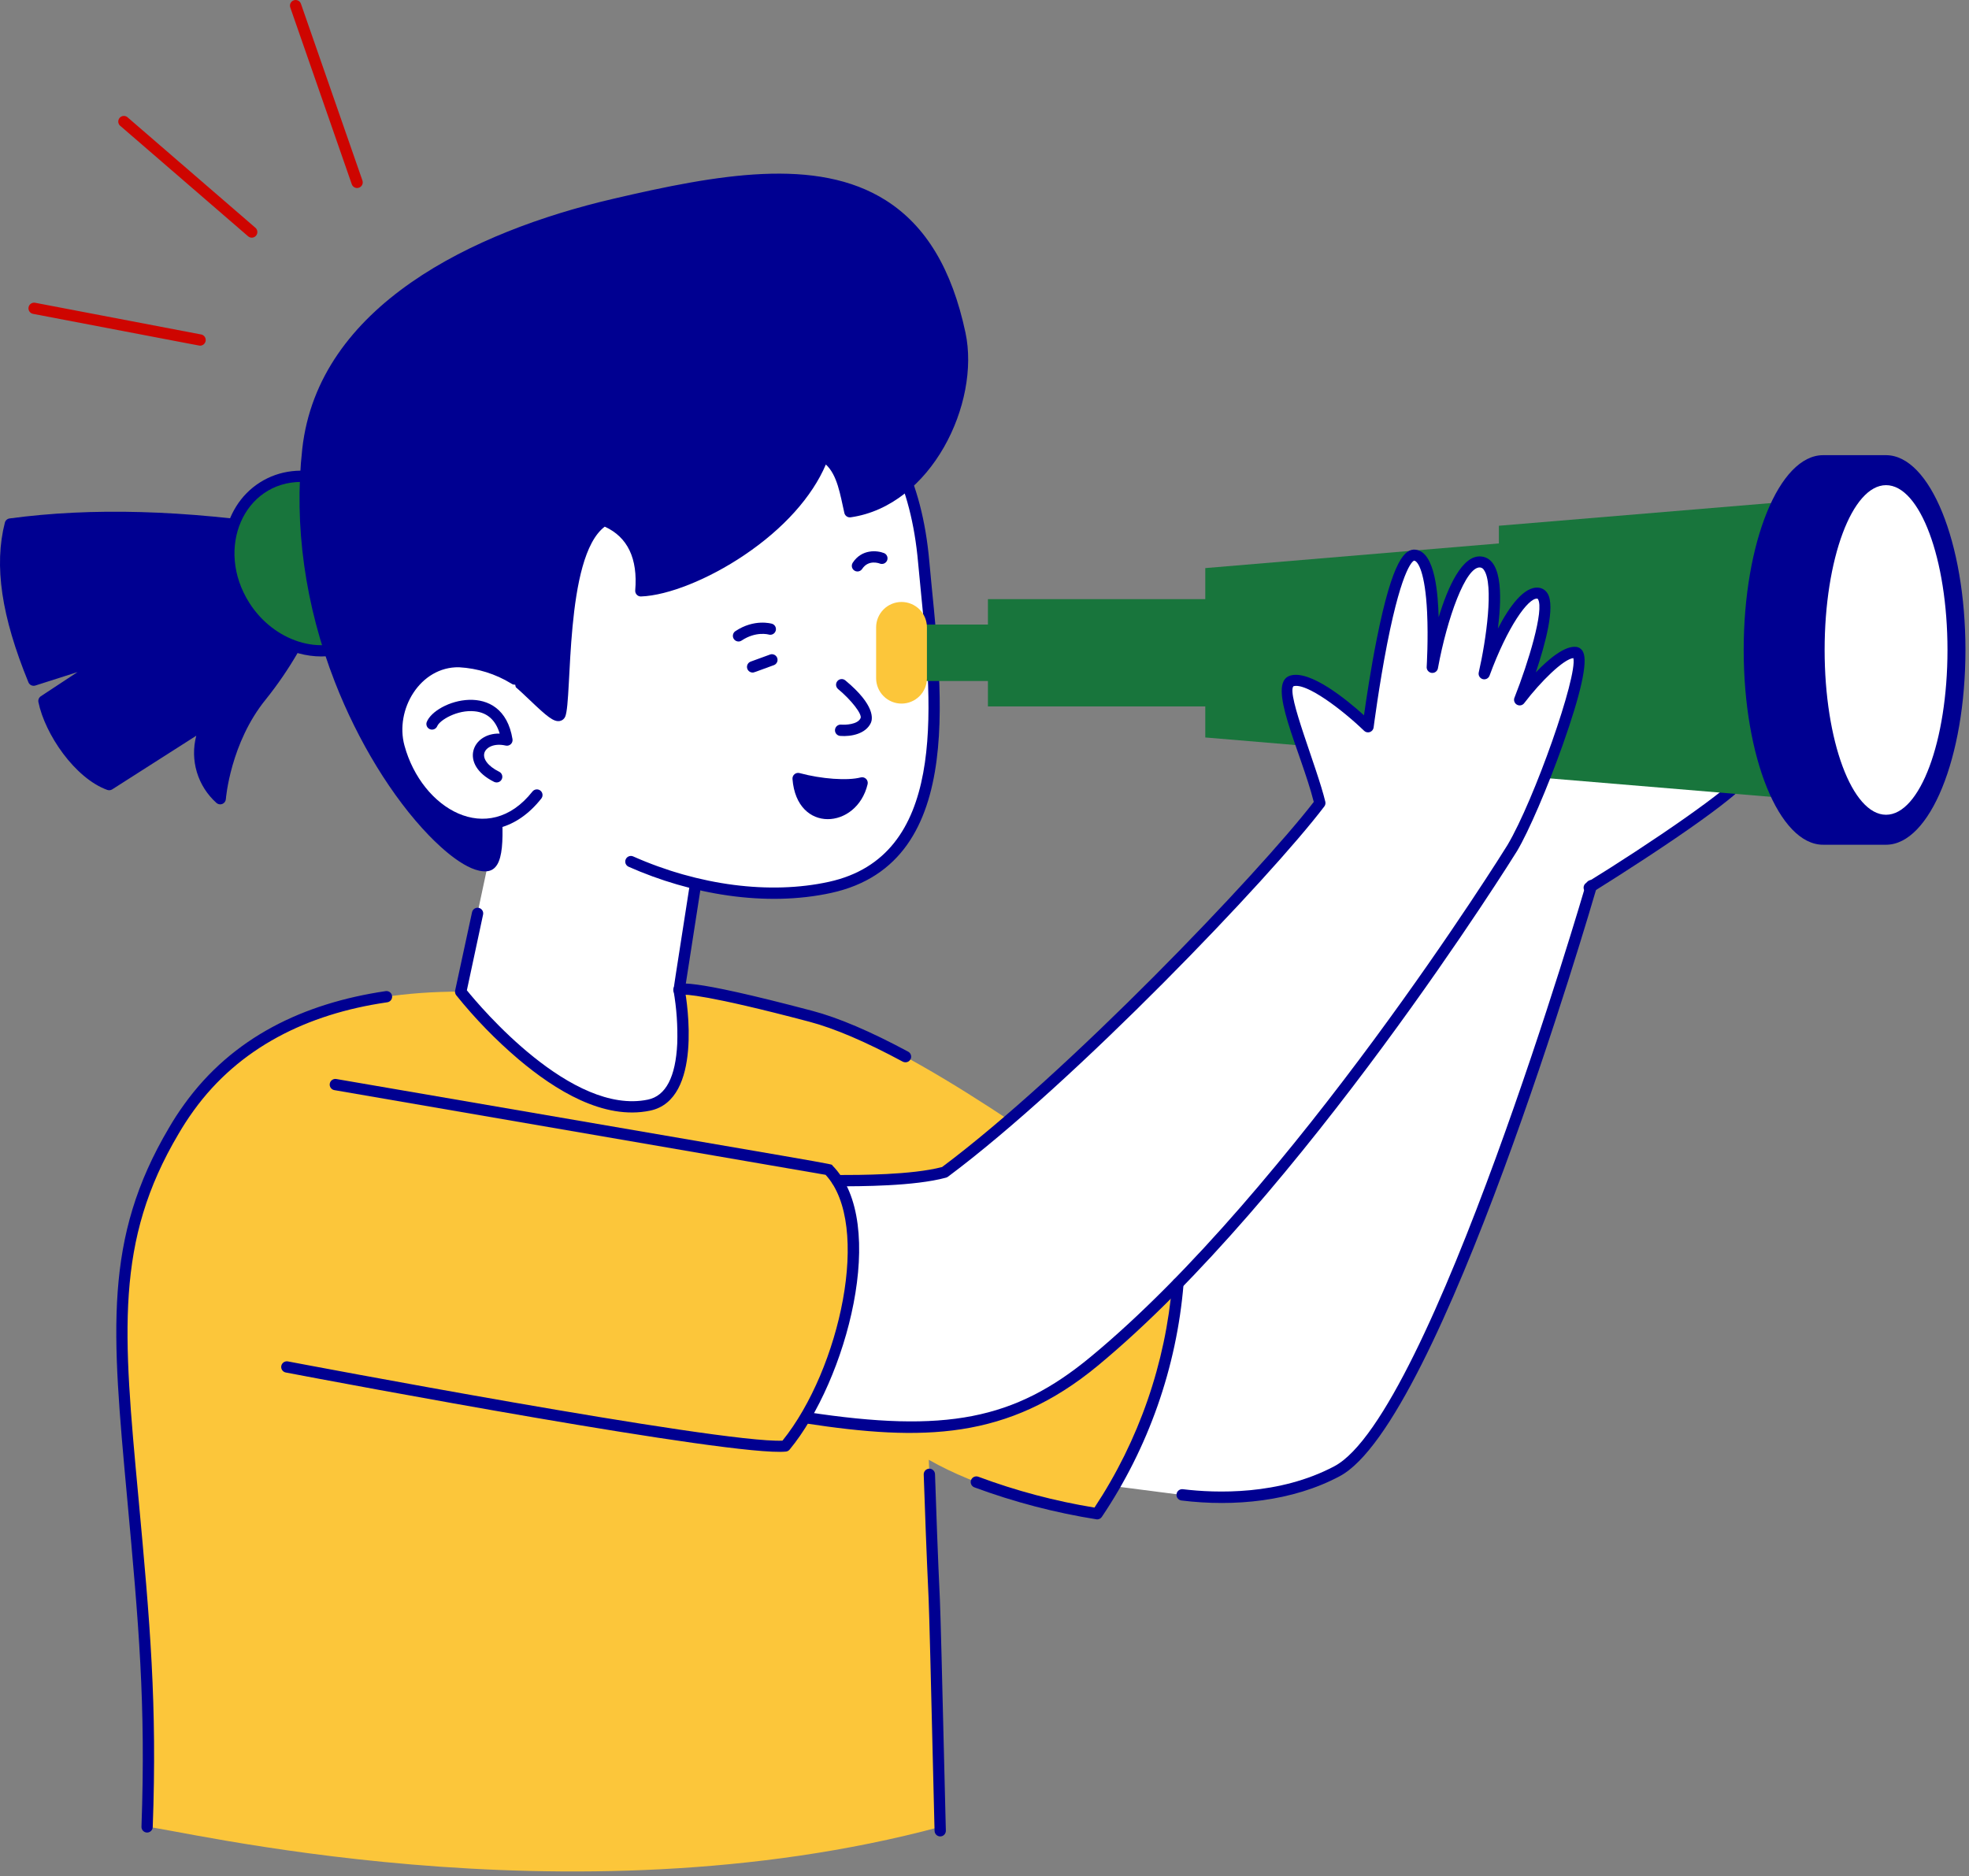<svg width="191" height="182" viewBox="0 0 191 182" fill="none" xmlns="http://www.w3.org/2000/svg">
<rect x="0" y="0" width="191" height="182" fill="#808080" stroke="none"/>
<path d="M169.538 74.56C170.574 75.814 156.257 84.793 154.357 85.979C153.834 87.778 139.189 137.713 129.692 142.738C124.694 145.383 118.889 145.534 114.675 145.022L108.311 144.2L114.171 124.771L150.318 64.844L153.141 63.694C157.062 60.504 163.059 55.969 164.13 57.122C165.724 58.858 158.746 66.38 158.552 66.594C158.763 66.413 166.619 59.844 168.473 61.865C170.327 63.886 162.618 70.551 162.249 70.871C162.597 70.636 169.128 66.18 170.612 67.804C172.096 69.428 163.492 75.472 163.218 75.674C163.467 75.579 168.454 73.265 169.538 74.56Z" fill="white"/>
<path d="M114.609 145.558C114.464 145.541 114.331 145.466 114.241 145.351C114.151 145.236 114.11 145.09 114.127 144.945C114.144 144.8 114.219 144.667 114.334 144.577C114.449 144.486 114.595 144.445 114.74 144.463C117.928 144.849 124.076 145.076 129.435 142.237C138.792 137.283 153.694 86.275 153.845 85.76C153.885 85.62 153.98 85.503 154.107 85.433C154.235 85.363 154.384 85.347 154.524 85.387C154.663 85.428 154.781 85.522 154.851 85.65C154.921 85.777 154.937 85.927 154.896 86.067C154.28 88.186 139.709 138.036 129.949 143.206C125.365 145.649 119.727 146.188 114.609 145.558Z" fill="#000091"/>
<path d="M154.149 86.655C154.031 86.652 153.917 86.611 153.824 86.538C153.732 86.465 153.665 86.365 153.634 86.251C153.603 86.137 153.61 86.016 153.654 85.907C153.697 85.797 153.774 85.704 153.875 85.642C159.858 81.962 168.224 76.285 169.01 74.812C168.333 74.45 165.957 75.028 163.467 76.181C163.402 76.216 163.33 76.237 163.256 76.243C163.182 76.249 163.107 76.24 163.037 76.216C162.967 76.192 162.902 76.155 162.846 76.105C162.791 76.056 162.746 75.996 162.715 75.928C162.684 75.861 162.666 75.788 162.664 75.714C162.662 75.64 162.674 75.566 162.701 75.497C162.728 75.428 162.769 75.365 162.821 75.312C162.873 75.259 162.936 75.218 163.005 75.19C164.691 74.401 168.755 72.725 169.974 74.201C170.047 74.293 170.1 74.399 170.129 74.513C170.158 74.627 170.162 74.746 170.141 74.861C170.07 75.288 169.903 76.285 162.572 81.288C158.527 84.048 154.488 86.54 154.45 86.565C154.36 86.624 154.256 86.655 154.149 86.655Z" fill="#000091"/>
<path d="M163.212 76.247C163.089 76.247 162.97 76.205 162.874 76.129C162.777 76.053 162.709 75.947 162.68 75.827C162.651 75.708 162.664 75.582 162.715 75.471C162.766 75.359 162.854 75.268 162.963 75.212C163.763 74.716 169.984 70.091 170.233 68.349C170.25 68.234 170.233 68.207 170.212 68.193C169.557 67.476 166.271 68.828 162.571 71.334C162.351 71.043 162.146 70.74 161.958 70.428C168.286 66.139 170.351 66.725 171.019 67.454C171.277 67.728 171.51 68.248 171.143 69.097C170.28 71.06 166.301 74.146 164.57 75.417C163.437 76.247 163.412 76.247 163.212 76.247Z" fill="#000091"/>
<path d="M162.238 71.449C162.124 71.449 162.012 71.414 161.919 71.347C161.826 71.281 161.756 71.187 161.719 71.079C161.682 70.971 161.679 70.854 161.712 70.745C161.745 70.635 161.811 70.539 161.901 70.469C164.043 68.612 168.104 64.617 168.199 62.733C168.212 62.648 168.206 62.561 168.183 62.478C168.159 62.396 168.118 62.319 168.063 62.254C167.863 62.037 166.921 61.511 163.183 63.897C161.695 64.859 160.265 65.909 158.9 67.04C158.789 67.115 158.655 67.146 158.522 67.128C158.39 67.111 158.268 67.045 158.181 66.944C158.093 66.843 158.046 66.714 158.047 66.58C158.048 66.447 158.098 66.318 158.188 66.219C159.592 65.055 161.064 63.974 162.594 62.982C165.825 60.928 167.879 60.454 168.868 61.536C169.023 61.709 169.14 61.912 169.213 62.133C169.286 62.353 169.313 62.586 169.292 62.818C169.139 65.515 163.736 70.34 162.613 71.307C162.511 71.4 162.377 71.451 162.238 71.449Z" fill="#000091"/>
<path d="M158.549 67.163C158.439 67.163 158.331 67.129 158.24 67.067C158.149 67.004 158.079 66.916 158.039 66.813C158 66.71 157.992 66.597 158.018 66.489C158.043 66.382 158.1 66.285 158.182 66.21C159.396 64.896 160.539 63.518 161.605 62.081C164.344 58.362 163.796 57.587 163.73 57.511C163.686 57.489 162.375 56.897 153.489 64.124C153.375 64.207 153.234 64.243 153.095 64.225C152.955 64.207 152.828 64.137 152.74 64.028C152.651 63.919 152.608 63.78 152.619 63.639C152.63 63.499 152.694 63.369 152.798 63.275C155.403 61.155 157.629 59.49 159.409 58.327C162.282 56.451 163.815 55.985 164.535 56.771C165.056 57.335 165.045 58.214 164.497 59.458C163.949 60.701 162.854 62.363 161.227 64.362C158.957 67.163 158.752 67.163 158.549 67.163ZM144.37 63.954C144.276 63.954 144.184 63.93 144.102 63.884C144.02 63.838 143.952 63.772 143.903 63.692C143.854 63.612 143.826 63.521 143.823 63.427C143.819 63.334 143.84 63.241 143.882 63.157C144.759 61.446 147.135 57.174 149.066 57.105C149.254 57.096 149.441 57.129 149.615 57.2C149.788 57.271 149.944 57.38 150.071 57.519C150.125 57.57 150.167 57.631 150.197 57.699C150.226 57.767 150.241 57.84 150.242 57.914C150.242 57.988 150.227 58.062 150.198 58.13C150.169 58.198 150.127 58.259 150.074 58.311C150.02 58.362 149.957 58.402 149.888 58.428C149.819 58.454 149.745 58.466 149.671 58.463C149.597 58.46 149.524 58.442 149.458 58.41C149.391 58.378 149.331 58.333 149.282 58.277C149.261 58.251 149.233 58.231 149.203 58.217C149.172 58.203 149.138 58.197 149.104 58.198C148.973 58.198 148.466 58.313 147.461 59.532C147.398 59.625 146.287 60.876 144.865 63.656C144.819 63.747 144.748 63.823 144.66 63.876C144.573 63.928 144.472 63.956 144.37 63.954ZM149.992 65.534C149.883 65.534 149.777 65.502 149.687 65.442C149.597 65.382 149.527 65.296 149.486 65.196C149.444 65.096 149.433 64.986 149.454 64.88C149.476 64.773 149.528 64.676 149.604 64.599C149.681 64.522 149.779 64.47 149.885 64.449C149.991 64.428 150.101 64.439 150.201 64.48C150.301 64.522 150.387 64.592 150.447 64.682C150.507 64.772 150.539 64.878 150.539 64.986C150.539 65.132 150.482 65.271 150.379 65.374C150.276 65.476 150.137 65.534 149.992 65.534ZM151.005 72.818C150.896 72.818 150.791 72.786 150.701 72.726C150.61 72.666 150.54 72.58 150.499 72.48C150.457 72.38 150.447 72.27 150.468 72.164C150.489 72.058 150.541 71.96 150.618 71.883C150.694 71.807 150.792 71.754 150.898 71.733C151.004 71.712 151.114 71.723 151.214 71.765C151.314 71.806 151.4 71.876 151.46 71.966C151.52 72.056 151.552 72.162 151.552 72.271C151.552 72.416 151.495 72.555 151.392 72.658C151.289 72.76 151.15 72.818 151.005 72.818Z" fill="#000091"/>
<path d="M95.832 58.121H125.133V68.527H95.832V58.121Z" fill="#18753C"/>
<path d="M149.504 74.278L116.917 71.539V55.109L149.504 52.371V74.278Z" fill="#18753C"/>
<path d="M145.396 75.099L178.257 77.838V48.263L145.396 51.001V75.099Z" fill="#18753C"/>
<path d="M176.847 44.155H182.953C187.206 44.155 190.656 52.614 190.656 63.05C190.656 73.486 187.206 81.945 182.953 81.945H176.847C172.594 81.945 169.144 73.486 169.144 63.05C169.144 52.614 172.594 44.155 176.847 44.155Z" fill="#000091"/>
<path d="M182.954 79.037C186.245 79.037 188.913 71.88 188.913 63.05C188.913 54.221 186.245 47.064 182.954 47.064C179.663 47.064 176.995 54.221 176.995 63.05C176.995 71.88 179.663 79.037 182.954 79.037Z" fill="white"/>
<path d="M81.222 114.532C83.413 114.532 88.616 114.532 91.628 113.711C104.126 104.408 123.035 84.492 128.049 77.92C127.038 73.716 123.689 66.572 125.31 66.068C127.43 65.414 132.704 70.518 132.704 70.518C132.704 70.518 134.854 53.614 137.233 53.86C139.613 54.107 138.942 64.715 138.942 64.715C138.942 64.715 140.859 54.238 143.63 54.523C146.402 54.808 143.97 65.37 143.97 65.37C143.97 65.37 146.922 57.316 149.173 57.549C151.424 57.782 147.426 67.867 147.426 67.867C147.426 67.867 151.117 63.039 152.84 63.305C154.562 63.571 149.134 78.144 146.7 82.257C145.043 85.04 124.965 116.479 106.142 132.058C98.2 138.63 90.894 139.471 78.21 137.535L81.222 114.532Z" fill="white"/>
<path d="M28.157 51.59C17.083 49.901 8.318 49.851 1.003 50.834C-0.141 55.301 1.003 60.471 3.263 65.978L11.135 63.458L4.257 67.999C4.892 71.085 7.789 75.099 10.591 76.124L20.175 69.998C19.484 71.192 19.225 72.587 19.442 73.95C19.659 75.312 20.338 76.559 21.366 77.479C21.366 77.479 21.774 71.909 25.375 67.489C27.624 64.67 29.441 61.532 30.767 58.179L28.157 51.59Z" fill="#000091"/>
<path d="M114.283 124.497C114.283 124.596 114.14 125.73 114.099 126.064C113.243 133.507 110.608 140.635 106.415 146.845C101.026 145.917 94.87 144.337 90.1 141.612C90.034 140.106 90.579 154.009 90.598 154.557C90.798 160.926 90.623 151.903 91.179 176.543C91.179 176.795 91.179 177.036 91.195 177.222C54.922 186.949 16.437 177.222 14.246 177.222C14.635 166.751 14.183 160.373 13.321 150.277C11.631 131.091 9.917 121.271 16.837 109.704C17.316 108.883 17.683 108.313 18.321 107.421C24.392 98.932 34.36 96.193 44.664 96.193L44.684 96.215C48.082 100.462 53.72 105.868 59.047 107.1C60.613 107.486 62.228 107.434 63.19 107.147C66.78 106.128 66.454 99.638 65.854 95.919C68.609 95.919 78.333 98.428 80.209 99.066C85.795 100.9 93.046 105.449 97.874 108.65C97.861 108.667 97.965 108.576 96.7 109.647C92.644 113.064 91.82 113.519 91.628 113.713C88.616 114.483 84.278 114.535 81.222 114.535C81.039 114.261 80.976 114.187 80.861 114.039C84.982 119.461 81.8 131.549 78.122 137.524C83.342 138.373 87.025 138.501 89.982 138.422C95.065 138.11 98.992 137.116 103.729 133.893C107.952 130.979 113.535 125.234 114.283 124.497Z" fill="#FCC63A"/>
<path d="M20.991 77.884C20.097 77.084 19.441 76.052 19.096 74.902C18.752 73.753 18.732 72.53 19.039 71.37L10.887 76.573C10.816 76.618 10.736 76.647 10.652 76.656C10.568 76.666 10.484 76.656 10.405 76.627C7.264 75.491 4.361 71.222 3.726 68.108C3.704 68.001 3.715 67.89 3.757 67.789C3.799 67.688 3.87 67.602 3.961 67.541L7.521 65.195L3.43 66.501C3.299 66.543 3.156 66.534 3.031 66.475C2.907 66.417 2.808 66.314 2.756 66.186C0.133 59.781 -0.593 54.86 0.472 50.697C0.5 50.592 0.558 50.497 0.639 50.425C0.721 50.353 0.822 50.307 0.93 50.292C8.931 49.216 17.867 49.471 28.242 51.051C28.337 51.065 28.427 51.104 28.501 51.163C28.576 51.223 28.634 51.301 28.67 51.39L31.271 57.99C31.319 58.115 31.319 58.254 31.271 58.379C29.93 61.787 28.083 64.975 25.794 67.834C22.347 72.06 21.911 77.465 21.909 77.52C21.901 77.623 21.865 77.722 21.804 77.805C21.743 77.888 21.66 77.953 21.564 77.99C21.469 78.029 21.364 78.039 21.262 78.02C21.161 78.001 21.067 77.954 20.991 77.884ZM20.17 69.45C20.266 69.45 20.361 69.475 20.444 69.523C20.528 69.57 20.597 69.64 20.646 69.723C20.694 69.806 20.72 69.901 20.72 69.997C20.72 70.094 20.694 70.188 20.646 70.272C20.112 71.191 19.859 72.246 19.918 73.307C19.977 74.369 20.345 75.39 20.978 76.244C21.303 74.327 22.259 70.447 24.951 67.142C27.109 64.426 28.869 61.416 30.176 58.203L27.766 52.097C17.787 50.593 9.17 50.347 1.447 51.338C0.596 55.087 1.278 59.553 3.581 65.304L10.974 62.941C11.1 62.902 11.235 62.909 11.356 62.962C11.477 63.014 11.574 63.108 11.631 63.227C11.688 63.346 11.7 63.481 11.666 63.608C11.631 63.735 11.552 63.845 11.443 63.919L4.87 68.248C5.566 70.901 8.044 74.439 10.528 75.513C20.704 69.004 19.934 69.45 20.17 69.45Z" fill="#000091"/>
<path d="M34.881 62.08C38.459 59.815 39.26 54.664 36.671 50.575C34.083 46.486 29.083 45.008 25.506 47.273C21.928 49.538 21.126 54.689 23.715 58.778C26.304 62.867 31.303 64.345 34.881 62.08Z" fill="#18753C"/>
<path d="M31.173 63.68C28.259 63.68 25.167 62.078 23.256 59.06C20.518 54.723 21.388 49.221 25.217 46.798C29.045 44.374 34.396 45.941 37.134 50.279C41.001 56.38 37.498 63.68 31.173 63.68ZM29.226 46.749C23.661 46.749 20.835 53.192 24.182 58.474C26.504 62.144 31.134 63.795 34.587 61.607C38.041 59.419 38.517 54.504 36.206 50.856C34.552 48.244 31.838 46.757 29.226 46.757V46.749Z" fill="#000091"/>
<path d="M51.1 66.202L44.692 96.199C44.692 96.199 54.564 108.962 62.955 107.202C67.805 106.186 65.888 96.023 65.888 96.023L68.043 82.145L51.1 66.202Z" fill="white"/>
<path d="M50.322 102.779C48.106 100.897 46.074 98.808 44.253 96.541C44.205 96.478 44.17 96.406 44.152 96.328C44.134 96.25 44.133 96.17 44.149 96.092L45.792 88.479C45.825 88.34 45.912 88.219 46.033 88.142C46.154 88.065 46.3 88.039 46.441 88.069C46.581 88.099 46.703 88.183 46.782 88.303C46.861 88.423 46.89 88.568 46.863 88.709L45.288 96.067C46.57 97.653 55.451 108.22 62.85 106.67C64.583 106.309 65.542 104.48 65.695 101.229C65.751 99.52 65.632 97.81 65.339 96.125C65.312 95.982 65.194 96.864 67.494 82.06C67.52 81.92 67.6 81.796 67.716 81.713C67.833 81.631 67.977 81.598 68.118 81.62C68.258 81.642 68.385 81.718 68.471 81.832C68.556 81.946 68.594 82.089 68.576 82.23L66.434 96.015C66.634 97.144 68.179 106.668 63.069 107.738C58.548 108.686 53.838 105.742 50.322 102.779Z" fill="#000091"/>
<path d="M61.199 83.58C67.497 86.373 74.578 87.381 80.521 86.078C93.646 83.197 90.587 65.627 89.601 54.504C87.988 36.296 74.65 32.304 61.812 35.795C48.974 39.286 41.616 53.258 45.349 66.996C46.384 70.797 48.542 74.171 51.398 77.008L61.199 83.58Z" fill="white"/>
<path d="M60.977 84.081C60.912 84.052 60.852 84.01 60.803 83.958C60.753 83.906 60.714 83.845 60.688 83.778C60.662 83.71 60.65 83.639 60.651 83.567C60.653 83.495 60.669 83.424 60.698 83.358C60.727 83.293 60.769 83.233 60.821 83.183C60.873 83.134 60.935 83.095 61.002 83.069C61.069 83.043 61.14 83.031 61.212 83.032C61.284 83.034 61.355 83.05 61.421 83.079C67.774 85.9 74.691 86.795 80.404 85.544C91.719 83.06 90.505 69.157 89.355 57.656C89.249 56.582 89.145 55.544 89.057 54.559C88.391 47.05 85.708 41.606 81.075 38.383C76.244 35.017 69.453 34.275 61.955 36.329C49.104 39.829 42.318 53.754 45.886 66.859C46.853 70.419 48.841 73.692 51.793 76.625C51.848 76.674 51.892 76.735 51.923 76.802C51.954 76.87 51.971 76.942 51.973 77.017C51.975 77.091 51.962 77.165 51.935 77.234C51.907 77.302 51.866 77.365 51.814 77.418C51.761 77.47 51.699 77.512 51.63 77.539C51.561 77.567 51.487 77.58 51.413 77.579C51.339 77.577 51.266 77.56 51.199 77.529C51.131 77.499 51.071 77.454 51.021 77.4C47.929 74.332 45.848 70.882 44.829 67.147C40.943 52.869 48.778 38.78 61.667 35.272C69.483 33.144 76.597 33.93 81.702 37.482C86.612 40.902 89.454 46.614 90.147 54.46C91.171 66.013 94.175 83.646 80.639 86.617C74.245 88.016 67.005 86.757 60.977 84.081Z" fill="#000091"/>
<path d="M81.496 71.389C81.351 71.376 81.217 71.305 81.123 71.194C81.03 71.082 80.985 70.937 80.998 70.792C81.011 70.647 81.081 70.513 81.193 70.419C81.305 70.326 81.45 70.28 81.595 70.293C81.992 70.326 83.194 70.293 83.479 69.666C83.651 69.288 82.586 67.911 81.288 66.835C81.181 66.741 81.114 66.609 81.102 66.466C81.091 66.324 81.135 66.183 81.227 66.073C81.317 65.963 81.448 65.893 81.59 65.878C81.732 65.862 81.874 65.903 81.986 65.991C84.936 68.429 84.637 69.768 84.478 70.121C83.994 71.17 82.608 71.476 81.496 71.389ZM73.007 65.241C72.878 65.241 72.754 65.195 72.655 65.113C72.557 65.03 72.491 64.915 72.468 64.788C72.446 64.661 72.469 64.531 72.534 64.419C72.598 64.308 72.7 64.222 72.821 64.179L74.721 63.486C74.855 63.446 74.999 63.459 75.123 63.522C75.248 63.584 75.344 63.692 75.392 63.823C75.44 63.954 75.436 64.098 75.381 64.226C75.326 64.354 75.224 64.457 75.097 64.513C73.046 65.263 73.141 65.241 73.007 65.241ZM86.1 64.474C85.969 64.476 85.843 64.432 85.743 64.349C85.642 64.266 85.575 64.151 85.552 64.022L85.229 62.188C85.204 62.045 85.237 61.898 85.321 61.78C85.404 61.662 85.531 61.581 85.674 61.556C85.817 61.531 85.963 61.564 86.082 61.647C86.201 61.73 86.282 61.856 86.308 61.999L86.631 63.834C86.644 63.911 86.641 63.991 86.62 64.068C86.6 64.144 86.563 64.215 86.513 64.276C86.462 64.337 86.399 64.386 86.328 64.421C86.256 64.455 86.178 64.473 86.1 64.474ZM71.638 62.229C71.521 62.228 71.407 62.191 71.313 62.121C71.219 62.051 71.149 61.952 71.115 61.84C71.081 61.728 71.084 61.608 71.124 61.497C71.163 61.387 71.237 61.292 71.334 61.227C73.171 60 74.836 60.493 74.908 60.515C75.04 60.562 75.149 60.659 75.212 60.785C75.274 60.911 75.287 61.056 75.245 61.19C75.204 61.325 75.113 61.438 74.99 61.507C74.868 61.576 74.724 61.595 74.587 61.561C74.53 61.544 73.325 61.216 71.942 62.136C71.852 62.196 71.746 62.229 71.638 62.229ZM83.175 55.438C83.076 55.438 82.979 55.411 82.894 55.36C82.809 55.309 82.74 55.237 82.693 55.15C82.646 55.063 82.623 54.965 82.628 54.866C82.632 54.767 82.663 54.671 82.718 54.589C83.605 53.236 85.1 53.389 85.765 53.658C85.896 53.715 85.999 53.82 86.052 53.952C86.106 54.084 86.107 54.231 86.054 54.363C86.001 54.495 85.898 54.602 85.768 54.66C85.638 54.717 85.491 54.722 85.357 54.674C85.24 54.627 84.235 54.274 83.632 55.191C83.582 55.267 83.514 55.329 83.435 55.372C83.355 55.415 83.266 55.438 83.175 55.438ZM76.874 75.565C76.867 75.477 76.882 75.39 76.916 75.309C76.95 75.228 77.004 75.157 77.071 75.101C77.139 75.046 77.219 75.007 77.305 74.988C77.39 74.97 77.479 74.972 77.564 74.995C79.683 75.57 82.219 75.751 83.487 75.417C83.579 75.392 83.675 75.392 83.767 75.416C83.859 75.44 83.943 75.488 84.011 75.554C84.079 75.62 84.128 75.703 84.154 75.794C84.181 75.885 84.183 75.982 84.161 76.074C83.12 80.458 77.287 80.899 76.874 75.565ZM78.079 76.249C78.747 79.185 81.718 78.84 82.802 76.636C81.218 76.733 79.627 76.603 78.079 76.249Z" fill="#000091"/>
<path d="M77.421 75.524C79.694 76.14 82.317 76.293 83.626 75.948C82.739 79.686 77.788 80.269 77.421 75.524ZM58.603 50.454C54.079 53.23 54.999 67.686 54.317 69.286C53.997 70.033 51.154 66.687 49.865 65.841C45.357 66.996 50.108 83.745 47.143 83.963C42.761 84.289 27.385 65.789 29.85 43.608C31.328 30.316 45.606 23.07 59.611 19.808C74.787 16.268 89.199 14.022 93.107 32.38C94.454 38.706 90.094 48.537 82.427 49.632C81.879 47.168 81.606 45.251 79.864 44.172C77.279 51.415 67.087 57.122 62.163 57.3C62.437 54.014 61.341 51.549 58.603 50.454Z" fill="#000091"/>
<path d="M41.601 81.033C38.06 77.372 34.73 71.931 32.479 66.145C29.59 58.751 28.498 50.936 29.319 43.556C30.861 29.666 45.892 22.456 59.499 19.282C69.596 16.927 79.216 15.175 85.944 19.444C89.819 21.909 92.341 26.101 93.655 32.273C95.112 39.12 90.347 49.063 82.518 50.183C82.381 50.202 82.242 50.17 82.128 50.091C82.014 50.012 81.934 49.893 81.905 49.758C81.497 47.951 81.223 46.089 80.111 45.059C78.778 48.189 76.004 51.289 72.197 53.852C68.73 56.193 64.803 57.765 62.183 57.861C62.105 57.864 62.028 57.85 61.957 57.821C61.885 57.791 61.821 57.747 61.767 57.691C61.714 57.635 61.673 57.568 61.648 57.495C61.622 57.422 61.612 57.344 61.619 57.267C61.876 54.175 60.882 52.097 58.664 51.089C54.743 54.038 55.531 67.845 54.83 69.513C54.786 69.621 54.716 69.716 54.626 69.791C54.536 69.865 54.43 69.917 54.315 69.94C53.713 70.063 53.037 69.483 51.394 67.916C50.819 67.369 50.224 66.802 49.786 66.465C47.981 67.333 48.318 72.679 48.568 76.622C48.841 81.129 49.058 84.385 47.198 84.522C45.369 84.651 42.885 82.359 41.601 81.033ZM75.508 17.927C70.705 17.927 65.299 19.044 59.737 20.342C46.593 23.407 31.877 30.337 30.395 43.668C27.969 65.512 43.135 83.679 47.1 83.419C47.141 83.419 47.511 83.339 47.615 81.669C47.916 76.707 45.624 66.364 49.723 65.309C49.797 65.29 49.873 65.287 49.948 65.299C50.023 65.312 50.095 65.339 50.158 65.381C51.15 66.032 52.924 67.982 53.897 68.667C54.376 65.337 53.784 52.751 58.313 49.972C58.386 49.927 58.469 49.9 58.554 49.893C58.639 49.886 58.724 49.899 58.804 49.931C61.495 51.01 62.848 53.337 62.742 56.689C67.484 56.117 76.872 50.897 79.344 43.975C79.373 43.899 79.418 43.83 79.476 43.773C79.534 43.717 79.604 43.674 79.681 43.648C79.757 43.621 79.839 43.613 79.92 43.622C80 43.631 80.078 43.658 80.147 43.701C81.99 44.84 82.381 46.839 82.847 49C89.728 47.63 93.855 38.536 92.568 32.49C90.399 22.289 84.895 17.927 75.508 17.927Z" fill="#000091"/>
<path d="M52.078 77.123C51.141 78.311 49.925 79.341 48.354 79.771C44.446 80.834 40.089 77.553 38.703 72.468C37.641 68.56 40.467 64.085 44.539 64.181C46.425 64.284 48.255 64.854 49.865 65.841L52.078 77.123Z" fill="white"/>
<path d="M38.174 72.61C37.041 68.439 40.006 63.634 44.412 63.634C46.025 63.634 48.167 64.181 50.144 65.37C50.215 65.4 50.279 65.446 50.331 65.503C50.384 65.56 50.423 65.628 50.448 65.701C50.472 65.775 50.48 65.853 50.472 65.93C50.464 66.007 50.44 66.082 50.401 66.149C50.361 66.216 50.309 66.274 50.245 66.319C50.182 66.364 50.111 66.395 50.035 66.41C49.958 66.425 49.88 66.424 49.804 66.406C49.729 66.389 49.658 66.356 49.596 66.309C48.064 65.37 46.322 64.827 44.527 64.729C40.762 64.658 38.284 68.837 39.234 72.323C40.918 78.503 47.351 82.236 51.65 76.783C51.695 76.727 51.75 76.68 51.813 76.645C51.876 76.61 51.945 76.587 52.016 76.579C52.087 76.57 52.16 76.576 52.229 76.596C52.298 76.615 52.363 76.648 52.419 76.693C52.476 76.738 52.523 76.793 52.558 76.856C52.593 76.918 52.616 76.988 52.624 77.059C52.632 77.13 52.627 77.203 52.607 77.272C52.587 77.341 52.554 77.406 52.51 77.463C47.677 83.586 40.119 79.752 38.174 72.61Z" fill="#000091"/>
<path d="M48.167 75.902C48.083 75.902 47.999 75.882 47.924 75.844C44.528 74.152 45.782 71.093 48.471 71.162C48.08 69.85 47.267 69.124 46.045 69.001C44.364 68.823 42.633 69.866 42.409 70.452C42.352 70.581 42.248 70.682 42.118 70.736C41.988 70.79 41.843 70.792 41.712 70.742C41.581 70.691 41.474 70.593 41.414 70.466C41.353 70.339 41.344 70.194 41.387 70.061C42.19 67.955 48.762 65.83 49.715 71.704C49.729 71.792 49.721 71.883 49.693 71.968C49.664 72.053 49.614 72.129 49.549 72.191C49.483 72.252 49.404 72.297 49.317 72.32C49.231 72.344 49.139 72.345 49.052 72.325C47.957 72.073 47.187 72.481 47.001 72.993C46.787 73.593 47.338 74.324 48.406 74.856C48.52 74.908 48.614 74.998 48.67 75.111C48.726 75.224 48.741 75.353 48.713 75.476C48.685 75.599 48.615 75.708 48.516 75.786C48.417 75.863 48.294 75.904 48.167 75.902Z" fill="#000091"/>
<path d="M86.522 60.586H98.023V66.063H86.522V60.586Z" fill="#18753C"/>
<path d="M87.452 68.253C86.798 68.253 86.171 67.994 85.709 67.531C85.247 67.069 84.987 66.442 84.987 65.789V60.86C84.987 60.206 85.247 59.579 85.709 59.117C86.171 58.655 86.798 58.395 87.452 58.395C88.106 58.395 88.732 58.655 89.195 59.117C89.657 59.579 89.916 60.206 89.916 60.86V65.789C89.916 66.442 89.657 67.069 89.195 67.531C88.732 67.994 88.106 68.253 87.452 68.253Z" fill="#FCC63A"/>
<path d="M106.415 147.393C102.353 146.751 98.365 145.708 94.508 144.279C94.441 144.253 94.38 144.213 94.328 144.163C94.277 144.113 94.235 144.053 94.207 143.987C94.178 143.92 94.163 143.849 94.162 143.777C94.161 143.705 94.174 143.633 94.2 143.566C94.227 143.499 94.267 143.438 94.317 143.386C94.367 143.334 94.427 143.293 94.493 143.264C94.559 143.236 94.631 143.22 94.703 143.219C94.775 143.218 94.847 143.231 94.914 143.258C98.559 144.618 102.329 145.618 106.169 146.246C110.475 139.738 113.071 132.249 113.716 124.473C113.721 124.401 113.741 124.331 113.774 124.266C113.807 124.202 113.852 124.145 113.907 124.098C113.962 124.051 114.026 124.016 114.094 123.994C114.163 123.971 114.235 123.963 114.307 123.969C114.379 123.975 114.449 123.994 114.513 124.027C114.578 124.06 114.635 124.105 114.682 124.16C114.728 124.215 114.764 124.279 114.786 124.347C114.808 124.416 114.817 124.488 114.811 124.56C114.139 132.65 111.405 140.433 106.87 147.166C106.818 147.238 106.749 147.296 106.67 147.335C106.591 147.375 106.504 147.395 106.415 147.393ZM87.838 103.05C87.742 103.052 87.648 103.03 87.564 102.984C84.004 101.068 80.959 99.761 78.502 99.112C68.491 96.47 66.484 96.459 66.139 96.494C66.056 96.545 65.961 96.571 65.865 96.571C65.757 96.572 65.651 96.541 65.56 96.483C65.47 96.424 65.398 96.339 65.356 96.24C65.313 96.141 65.301 96.031 65.32 95.925C65.339 95.819 65.39 95.72 65.465 95.643C65.725 95.344 66.399 94.783 78.787 98.055C81.329 98.724 84.456 100.06 88.098 102.02C88.205 102.078 88.29 102.17 88.339 102.282C88.388 102.394 88.399 102.518 88.369 102.637C88.339 102.755 88.27 102.86 88.174 102.935C88.078 103.009 87.96 103.05 87.838 103.05ZM91.206 178.145C91.065 178.145 90.929 178.091 90.827 177.994C90.725 177.896 90.665 177.763 90.658 177.622C90.658 177.513 90.658 177.485 90.639 176.957C89.867 144.794 90.258 161.989 89.604 143.039C89.599 142.894 89.652 142.752 89.751 142.646C89.85 142.54 89.987 142.477 90.132 142.472C90.278 142.467 90.419 142.52 90.525 142.619C90.632 142.718 90.694 142.855 90.699 143.001C91.359 162.484 90.957 144.644 91.734 176.924C91.748 177.436 91.748 177.472 91.751 177.567C91.755 177.642 91.744 177.716 91.718 177.786C91.693 177.855 91.653 177.919 91.603 177.973C91.552 178.027 91.49 178.071 91.422 178.1C91.354 178.13 91.28 178.145 91.206 178.145ZM14.271 177.77C14.197 177.77 14.124 177.755 14.056 177.727C13.989 177.698 13.928 177.656 13.876 177.603C13.825 177.55 13.785 177.487 13.759 177.419C13.733 177.35 13.72 177.277 13.723 177.203C14.156 165.215 13.449 157.5 12.329 145.268C10.845 129.092 10.023 120.182 16.379 109.425C16.858 108.604 17.239 108.007 17.888 107.103C22.565 100.607 29.469 97.324 37.385 96.149C37.525 96.122 37.67 96.151 37.789 96.229C37.908 96.307 37.992 96.428 38.023 96.567C38.055 96.705 38.031 96.851 37.957 96.972C37.883 97.094 37.764 97.182 37.626 97.217L37.462 97.245C29.847 98.359 23.198 101.61 18.778 107.746C18.154 108.617 17.784 109.206 17.321 109.989C11.132 120.433 11.94 129.218 13.419 145.167C14.561 157.533 15.251 165.258 14.816 177.242C14.811 177.383 14.751 177.517 14.649 177.616C14.548 177.714 14.412 177.769 14.271 177.77Z" fill="#000091"/>
<path d="M27.723 133.142C27.58 133.115 27.454 133.032 27.372 132.912C27.29 132.792 27.26 132.644 27.287 132.502C27.314 132.359 27.397 132.233 27.517 132.151C27.637 132.07 27.785 132.039 27.928 132.066C28.352 132.148 69.886 140.04 75.905 139.753C81.483 132.833 84.566 118.788 80.083 113.965L32.435 105.75C32.292 105.725 32.165 105.645 32.081 105.526C31.997 105.408 31.964 105.261 31.989 105.118C32.014 104.975 32.094 104.847 32.213 104.764C32.331 104.68 32.478 104.647 32.621 104.671C83.829 113.486 80.543 112.862 80.741 113.056C86.253 118.623 82.11 133.945 76.597 140.618C76.552 140.674 76.497 140.719 76.434 140.753C76.371 140.786 76.302 140.807 76.231 140.813C71.162 141.333 32.775 134.106 27.723 133.142Z" fill="#000091"/>
<path d="M78.128 138.077C77.983 138.055 77.852 137.977 77.765 137.859C77.677 137.74 77.641 137.592 77.662 137.447C77.684 137.302 77.763 137.171 77.881 137.084C77.999 136.997 78.147 136.96 78.292 136.982C91.732 139.033 98.414 137.732 105.794 131.625C125.384 115.436 146.04 82.301 146.229 81.978C148.839 77.58 153.037 65.6 152.621 63.839C151.665 63.935 149.463 66.106 147.867 68.193C147.788 68.307 147.67 68.386 147.536 68.417C147.401 68.447 147.26 68.425 147.141 68.356C147.022 68.287 146.933 68.175 146.892 68.044C146.852 67.912 146.862 67.77 146.922 67.645C148.239 64.316 149.816 59.156 149.189 58.124C149.159 58.078 149.148 58.075 149.121 58.072C148.242 57.987 146.226 60.81 144.493 65.537C144.446 65.668 144.35 65.777 144.225 65.84C144.101 65.903 143.957 65.916 143.823 65.877C143.689 65.837 143.575 65.748 143.504 65.627C143.434 65.507 143.413 65.364 143.444 65.227C144.162 62.114 144.928 56.664 143.945 55.29C143.908 55.224 143.855 55.168 143.792 55.126C143.729 55.084 143.656 55.058 143.581 55.049C142.185 54.915 140.369 59.997 139.49 64.795C139.472 64.94 139.397 65.072 139.282 65.162C139.167 65.252 139.02 65.293 138.875 65.275C138.73 65.257 138.598 65.183 138.508 65.067C138.417 64.952 138.377 64.806 138.395 64.661C138.395 64.636 138.559 62.002 138.433 59.378C138.244 55.52 137.554 54.424 137.176 54.386C137.143 54.386 136.081 54.712 134.558 62.462C133.769 66.498 133.252 70.526 133.246 70.567C133.234 70.668 133.193 70.763 133.129 70.842C133.066 70.921 132.981 70.981 132.885 71.015C132.79 71.049 132.687 71.055 132.587 71.034C132.488 71.012 132.397 70.963 132.324 70.893C130.226 68.867 126.71 66.189 125.464 66.572C124.798 67.35 127.761 74.445 128.561 77.772C128.58 77.851 128.581 77.934 128.564 78.013C128.547 78.093 128.512 78.168 128.462 78.232C123.227 85.136 104.2 105.03 91.957 114.149C91.901 114.189 91.839 114.22 91.773 114.239C88.69 115.08 83.457 115.08 81.222 115.08C81.077 115.08 80.938 115.022 80.835 114.92C80.732 114.817 80.675 114.678 80.675 114.532C80.675 114.387 80.732 114.248 80.835 114.145C80.938 114.042 81.077 113.985 81.222 113.985C83.388 113.985 88.43 113.985 91.385 113.21C103.442 104.209 122.024 84.804 127.441 77.791C126.173 72.821 122.786 66.263 125.149 65.54C127.066 64.951 130.626 67.865 132.313 69.39C132.526 67.865 132.967 64.904 133.548 61.996C135.106 54.17 136.319 53.233 137.297 53.321C139.263 53.523 139.487 57.787 139.556 59.874C140.457 56.916 141.853 53.792 143.693 53.983C145.961 54.219 145.583 58.661 145.304 60.972C146.399 58.855 147.837 56.864 149.236 57.01C149.419 57.026 149.596 57.087 149.751 57.187C149.906 57.286 150.034 57.422 150.126 57.582C150.89 58.844 149.888 62.511 148.981 65.222C150.241 63.91 151.813 62.601 152.927 62.757C153.069 62.78 153.203 62.839 153.316 62.927C153.429 63.016 153.517 63.132 153.574 63.264C154.031 64.233 153.36 67.265 151.583 72.281C150.115 76.414 148.297 80.634 147.171 82.537C146.982 82.857 126.214 116.156 106.492 132.48C97.751 139.712 89.468 139.808 78.128 138.077Z" fill="#000091"/>
<path d="M19.362 33.522C19.283 33.522 20.357 33.722 3.206 30.447C3.063 30.42 2.937 30.337 2.855 30.217C2.774 30.097 2.743 29.949 2.77 29.806C2.798 29.663 2.881 29.537 3.001 29.456C3.121 29.374 3.269 29.343 3.411 29.371L19.456 32.435C19.601 32.449 19.735 32.519 19.828 32.631C19.921 32.743 19.966 32.888 19.953 33.033C19.939 33.179 19.869 33.313 19.756 33.406C19.644 33.499 19.5 33.544 19.354 33.53L19.362 33.522ZM24.426 23.056C24.294 23.056 24.166 23.008 24.067 22.922L11.706 12.242C11.643 12.198 11.589 12.142 11.55 12.076C11.51 12.01 11.484 11.936 11.475 11.86C11.466 11.784 11.472 11.706 11.495 11.633C11.517 11.559 11.555 11.491 11.605 11.433C11.656 11.375 11.718 11.328 11.788 11.296C11.857 11.263 11.933 11.246 12.01 11.245C12.087 11.244 12.163 11.259 12.234 11.289C12.305 11.319 12.368 11.364 12.421 11.421L24.782 22.1C24.864 22.174 24.922 22.27 24.948 22.377C24.975 22.484 24.968 22.596 24.93 22.7C24.891 22.803 24.823 22.892 24.733 22.956C24.643 23.019 24.536 23.054 24.426 23.056ZM34.64 18.239C34.526 18.239 34.415 18.203 34.322 18.137C34.229 18.071 34.159 17.977 34.122 17.869L28.158 0.727C28.111 0.59 28.119 0.439 28.183 0.309C28.246 0.178 28.359 0.078 28.496 0.03C28.634 -0.017 28.784 -0.008 28.915 0.055C29.046 0.118 29.146 0.231 29.193 0.368L35.157 17.511C35.186 17.593 35.195 17.682 35.183 17.768C35.17 17.855 35.138 17.937 35.087 18.009C35.036 18.08 34.969 18.138 34.892 18.178C34.814 18.218 34.727 18.239 34.64 18.239Z" fill="#CE0500"/>
</svg>
